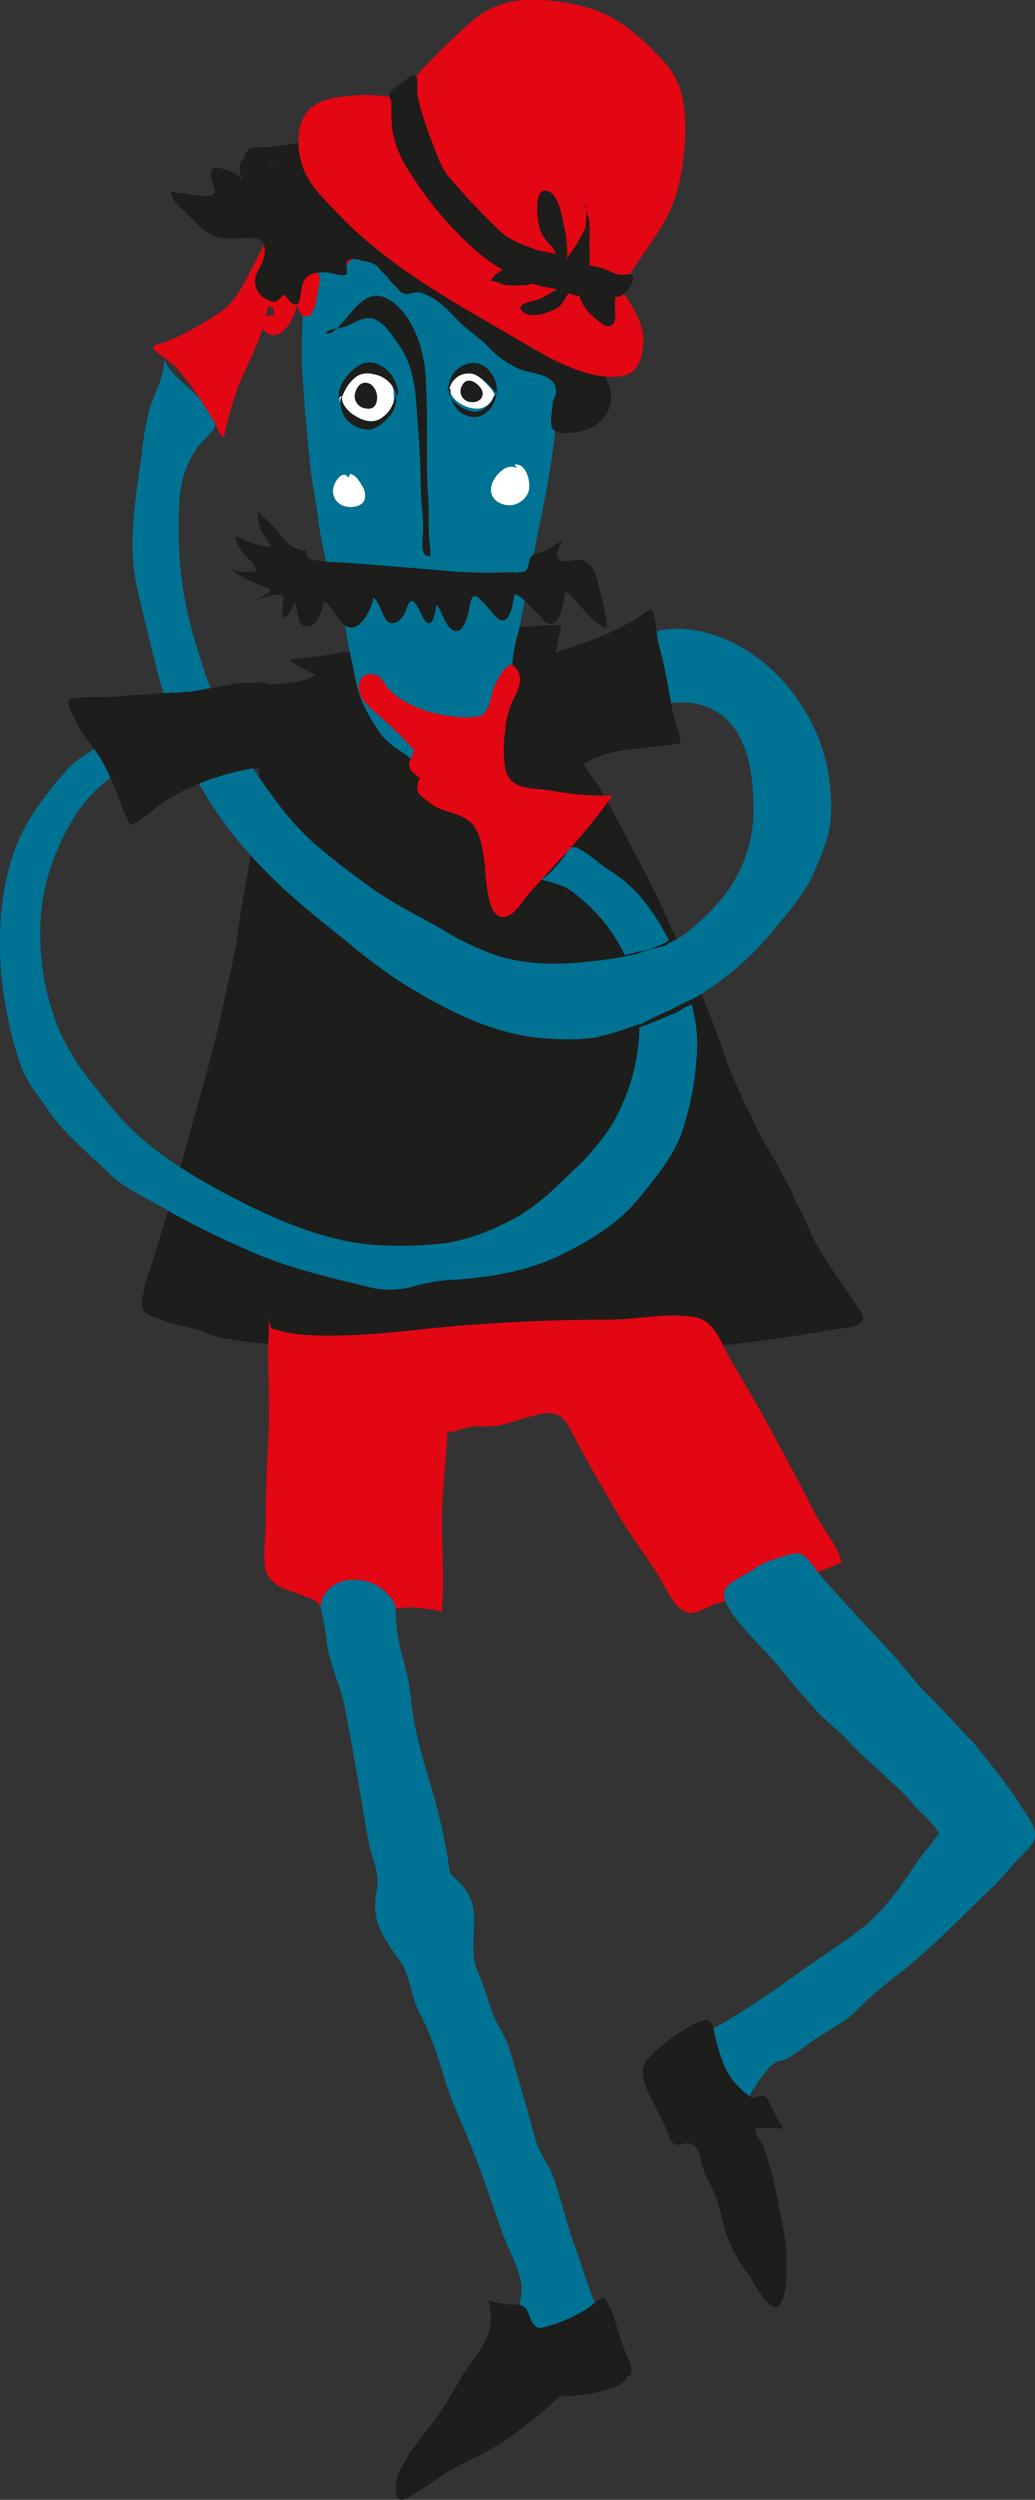 <svg xmlns="http://www.w3.org/2000/svg" viewBox="0 0 166.33 401.56"><rect x="0" y="0" width="166.33" height="401.56" fill="#333333" stroke="none"/><defs><style>.cls-1{fill:#007293;}.cls-2{fill:#1d1d1b;}.cls-3{fill:#fff;}.cls-4{fill:#e30613;}</style></defs><g id="Ebene_2" data-name="Ebene 2"><g id="Ebene_1-2" data-name="Ebene 1"><path class="cls-1" d="M92.36,360.67c.93,2.79,1.82,5.54,2.83,8.3.51,1.38,2.91,4.25,2,5.78-.65,1-2.19,1-3.23,1.27a17.61,17.61,0,0,0-2.34,1.17,13.83,13.83,0,0,1-7.83.85c-2.14-.34-2.13-1.26-1.69-3,.67-2.7,2.07-5.5,1.63-8.35s-2.21-5.62-3.16-8.41c-1.59-4.68-3.15-9.27-5-13.91-1.25-3.2-2.82-6.25-3.84-9.55-1.15-3.71-2.34-7.84-4.21-11.24-1.6-2.92-1.48-6.51-3.68-9.19a22.14,22.14,0,0,1-2.73-4.5c-1.09-2.23-.92-4.27-.51-6.63.36-2-.48-4-1-5.89-.66-2.6-1-5.3-1.49-7.95-.9-5.2-1.73-10.42-2.81-15.59-.73-3.48-2.53-7-2.86-10.53A35.61,35.61,0,0,0,50,253.65c-.31-.79,4.46-2.08,5-2.15a7.82,7.82,0,0,1,5.46,1.15,8,8,0,0,1,3.1,5.71,34.49,34.49,0,0,0,1,7.38,39.74,39.74,0,0,1,1.42,6.56c.46,5.32,2,10.33,3.48,15.3A98.43,98.43,0,0,1,72,298.72a8.75,8.75,0,0,0,.4,2.19c.34.65,1.26,1.18,1.73,1.76a8.09,8.09,0,0,1,2.07,5.16c0,2.22-.29,4.64,0,6.83a11.33,11.33,0,0,0,.81,2.63c.94,2.18,1.49,4.52,2.42,6.7.75,1.77,1.78,3.14,2.38,5,1.53,4.85,2.87,9.75,4.24,14.64.68,2.42,2.31,4.26,3.08,6.65,1.1,3.43,2,6.92,3.15,10.35"/><path class="cls-2" d="M90,117.11c-.3-1-.71-2-1-3-.23-.66-.36-1.36-.55-2s-.32-1.12-.45-1.69a6,6,0,0,1-.22-1.39,6.36,6.36,0,0,1,.2-2.09.85.85,0,0,1,.22-.38,3.44,3.44,0,0,0,.27-.27,4.45,4.45,0,0,0,.45-.68c0-.11,0-.22.11-.34a1.35,1.35,0,0,0,.15-.26,3.91,3.91,0,0,0,.15-.41,3.64,3.64,0,0,0,.19-.72c0-.26.09-.53.14-.79.08-.42.12-.86.24-1.27s.15-.59.22-.88a1,1,0,0,0,.06-.4c0-.32-.44-.19-.68-.14a4.26,4.26,0,0,1-.62,0c-.16,0-.31.06-.48.07s-.35,0-.53,0c-.34,0-.67.06-1,.07-.9,0-1.78.13-2.67.13a5.89,5.89,0,0,1-1,0,1.58,1.58,0,0,0-.65,0c-.09,0-.09.17-.12.26a5.35,5.35,0,0,0-.19.79c0,.3-.1.61-.14.91s0,.35,0,.52c-.06.39-.07.79-.13,1.17a8.41,8.41,0,0,1-.19.87,1.72,1.72,0,0,1-.07.21s0,.14,0,.15a.37.37,0,0,0,.07.37c.09.09.17.13,0,.22a2.49,2.49,0,0,1-.86.28c-.18,0-.35.13-.52.18s-.6.14-.9.21c-1,.23-1.94.42-2.91.64-.25.06-.5,0-.74.1a4.64,4.64,0,0,1-.84.18l-1,0-2.05.07c-2.19.06-4.38.08-6.56.25a48.64,48.64,0,0,0-5.43,1.06c-.61.11-1.22.29-1.83.44-.31.08-.36-.11-.42-.39s-.06-.46-.11-.68a9.21,9.21,0,0,0-.2-.91c-.11-.31-.19-.62-.27-.94s-.16-.62-.25-.93-.14-.4-.2-.61,0-.23-.07-.34,0-.12-.13-.13-.17,0-.27.07h-.26c-.2,0-.43-.05-.63,0a7.49,7.49,0,0,0-.79.18c-.53.11-1.06.21-1.6.29-1,.18-2.08.31-3.12.43l-1.59.17-.8.09a4.69,4.69,0,0,1-.78.08c.39.79,3.16,2,4.1,2.56-3.44,1.69-7,1.3-10.67,1.62a18.59,18.59,0,0,0,.86,4.37c.34,1.25.36,2.41.58,3.66a13.66,13.66,0,0,1,.14,2.48c0,2.43,0,4.73-.11,7.16-.49,7.49-2.42,14.9-3.37,22.36-.43,3.34-1.33,6.62-2,9.9-1,4.91-2.25,9.76-3.62,14.59-2.33,8.21-4.48,16.46-7,24.61-.62,2-1.2,4.05-1.94,6a7.52,7.52,0,0,0-.45,1.75c-.12.89-.64,2.77-.1,3.55s2,1,2.72,1.38c2.1,1,4.47,1.11,6.65,1.9a15.63,15.63,0,0,0,3,1.08c1.39.22,2.78.44,4.18.61,5.55.7,11.15.95,16.73,1.17,16.55.63,33.38,2.15,49.91.52,2.51-.25,5-.51,7.52-.8,6.76-.76,13.51-1.67,20.22-2.82,1.26-.22,3.12-.23,4.18-1,1.21-.94.13-1.93-.51-2.89-1.78-2.69-3.69-5.3-5.41-8a40.76,40.76,0,0,1-2.37-4.54c-.37-.8-.72-1.6-1.08-2.39s-.78-1.22-1-1.89a16.71,16.71,0,0,0-1-2.26c-1-1.81-1.94-3.64-3-5.44-.59-1-1.23-2.06-1.77-3.13-.62-1.25-1.16-2.55-1.83-3.78s-1.12-2.37-1.67-3.56c-.74-1.59-1.43-3.22-2-4.88A159.84,159.84,0,0,0,110.27,154c-.77-1.63-1.51-3.26-2.35-4.85-.69-1.31-1.15-2.75-1.81-4.08-.93-1.86-1.77-3.73-2.78-5.54-1.23-2.21-2.35-4.48-3.54-6.72-1.34-2.53-2.69-5.11-4.2-7.52a.19.19,0,0,0,0,.16"/><path class="cls-1" d="M48.58,53.36c0-.92.05-1.84.05-2.76a24,24,0,0,1,2.14-10.08A18.88,18.88,0,0,1,52.31,38a7.83,7.83,0,0,1,2.39-2.24A19.5,19.5,0,0,1,59,33.32a42,42,0,0,1,6.35-2.06A26.83,26.83,0,0,1,77,31.1a17.35,17.35,0,0,1,7.67,3.84,7.7,7.7,0,0,1,2.43,3c.43,1.29.76,2.63,1.22,3.92a36.08,36.08,0,0,1,1.8,12.56A142.84,142.84,0,0,1,87,82.94c-.91,4.31-1.75,8.65-2.58,13-.36,1.86-.67,3.75-1.12,5.59a23.15,23.15,0,0,0-1,6c0,2.33-.68,4.81-1.1,7.09-.47,2.58-.88,5-2.6,7.13-1.47,1.79-3,1.86-5.25,2.14a9.71,9.71,0,0,1-5.29-.76,17.94,17.94,0,0,1-3-2,15.67,15.67,0,0,1-3.66-2.93,30.12,30.12,0,0,1-2.49-4c-1.64-2.89-2-6.53-2.75-9.75-.41-1.7-.53-3.44-.95-5.12a22.23,22.23,0,0,0-1-2.69,27.72,27.72,0,0,1-1.45-4.71c-.49-2.62-1.26-5.41-1.57-8.14-.23-2-.61-4-.93-6-.52-3.24-.75-6.51-1.06-9.76-.28-2.81-.41-5.62-.62-8.43a59.7,59.7,0,0,1,0-6.13"/><path class="cls-3" d="M72.39,62.93A2,2,0,0,1,72.61,61c.54-.82.9-1.2,1.91-1.21,1.92,0,2.9,1,4.12,2.35a4.22,4.22,0,0,1,.67.9c.24.51.19.24-.06.79a2.82,2.82,0,0,1-2.18,1.79c-2,.21-4.73-1.24-4.9-3.37"/><path class="cls-2" d="M75.66,64.59c1.4.18,2.44-1,1.63-2.2-.63-.93-2.21-2-3-.51a1.76,1.76,0,0,0,1.34,2.71"/><path class="cls-2" d="M71.78,62.86c.3-.35.33-1.19.5-1.69a4.49,4.49,0,0,1,.88-1.55,4.4,4.4,0,0,1,2.9-1.32,3.42,3.42,0,0,1,2.83,1.62,4.57,4.57,0,0,1,.94,3.25c-.59-.47-1.09-1.31-1.74-1.82a7.32,7.32,0,0,0-1.88-1.22,3.11,3.11,0,0,0-4,2.52c-.25,1.59,2,3,3.3,3.37a2.69,2.69,0,0,0,2.64-.63c.77-.6,1-1.31,1.49-2a.54.54,0,0,0,.11-.28c0,1.83-1.63,4-3.69,3.89a4,4,0,0,1-3-1.78,4.09,4.09,0,0,1-.63-2.78"/><path class="cls-3" d="M54.79,63.82c-.14-1.62,2.12-4.3,3.93-4.46s4.33,1.49,4.52,3.44-.13,4.42-2.29,5.13a4.48,4.48,0,0,1-4.2-1.06c-.8-.69-2.63-1.85-2.09-3.16l0-.1"/><path class="cls-2" d="M54.47,63.82c-.45-2,2.78-5.92,5.1-5.6A4.73,4.73,0,0,1,63,60.4c.5.79,1.33,2.41.76,3.31A4.54,4.54,0,0,0,60,60.11a3.38,3.38,0,0,0-2.57.28,6,6,0,0,0-2,2.37c-.43.85-.7,1.31-.18,2.23a4.91,4.91,0,0,0,1.82,1.8c1.32.85,3,1.3,4.34.28a4.94,4.94,0,0,0,1.28-1.3c.17-.28,1.05-2,.83-2.26.49.67-.24,2.54-.7,3.08-.87,1-2.1,2.32-3.57,2.43a4.82,4.82,0,0,1-3.8-1.94,4.37,4.37,0,0,1-.66-1.78,3.48,3.48,0,0,1-.13-.93c.05-.35.1-.36.34-.76"/><path class="cls-2" d="M57,63.51a2,2,0,0,0,1.91,2.12c1.23.19,1.69-.72,1.7-1.79a2.7,2.7,0,0,0-1-2.1c-1.44-.82-2.43.41-2.61,1.77"/><path class="cls-2" d="M72.09,91.74a79.14,79.14,0,0,0,8.15.23q1,0,2-.06a6.15,6.15,0,0,0,2-.09c1.24-.61.27-2.36,1.7-2.77a16.75,16.75,0,0,0,4.51-2.31c-.26.7-1.18,2-.92,2.72.31.9,1.85.7,2.53.56a2.68,2.68,0,0,1,2.52.54c1.29,1.14,1.49,3.13,1.92,4.69a25.79,25.79,0,0,1,.73,3.36,8,8,0,0,1,.23,2.22c-.33.1-.48-.09-.74-.24a12.75,12.75,0,0,1-2.33-2c-1.15-1.08-2.15-2.68-3.47-3.51-.4,1.12-.71,6-3,5-.46-.2-.92-.9-1.25-1.23-.55-.56-1.09-1.1-1.65-1.64a6.89,6.89,0,0,0-2.19-1.8c-.41.58-.39,1.89-.66,2.55s-.61,1.82-1.52,1.69-1.75-1.57-2.31-2.12c-.3-.31-1.48-1.86-2.12-1.79s-.78,2.2-1,2.85c-.24.85-.74,2.71-1.8,2.77-1.74.09-2.36-3.32-3.27-4.2-.14.74-.52,4-1.81,2.61-.48-.52-1.47-3.54-2.36-3.21-.32.12-.83,1.73-1,2.08-.43.66-1,1.48-1.93,1.45-1.13,0-1.4-1.32-1.8-2.15-.23-.45-.69-1.71-1.25-1.9-.19,1.53-1.88,5.08-3.78,4.75-1.36-.23-2.2-2.06-3-3.06-.28-.36-.7-1.14-1.23-1-.17,1.31-1,3.9-2.57,3.92-1.85,0-1.49-2.65-2-3.81-.34.31-1.06,2.33-1.71,2.3s-.24-2.09-.19-2.48c.14-1,0-1.2-1.14-1.11-1.53.11-3,.91-4.57,1.06a5.71,5.71,0,0,0,3.06-1.26c1.15-.7.53-.79-.54-1.16a23.83,23.83,0,0,1-3.74-1.72c-.8-.44-1.47-1.08-2.24-1.53,1.27,1,3.16,1,4.71.88.22-1.1-1.44-2.23-2-3a6.16,6.16,0,0,1-1.25-2.52c.64-.12,1.84.63,2.43.83a10.52,10.52,0,0,0,3.29.73c-.4-1-1.13-1.83-1.6-2.77a5.34,5.34,0,0,1-.41-2.85c.37.14.58.59.86.88s.94.8,1.36,1.24c.74.76,1.36,1.67,2.07,2.45a4.61,4.61,0,0,0,3.33,1.61c.26.76.12,1.24,1,1.47a25.7,25.7,0,0,0,4.73.45l5.68.44q5.77.45,11.55.94"/><path class="cls-2" d="M53.07,53.55c2.77-1.54,5-7.59,9-5.65s6,7.92,6.29,12,.25,8.13.25,12.21c0,2.53,0,5.09.19,7.6s0,4.8.2,7.18a15.24,15.24,0,0,1,.18,2.36c-1.86.6-1.17-3.09-1.17-4.16,0-2.49-.4-4.9-.4-7.39,0-3.89-.34-7.73-.61-11.56s-.58-7.47-2.92-10.76C63.16,54,61.84,52,60.3,51.3s-3.11.48-4.62,1.09c-1,.4-2.73.33-3.4,1.16"/><path class="cls-1" d="M26.34,57.74c.22,2.36-1.42,5.23-2.14,7.43a42,42,0,0,0-1.4,7.67c-1,7-2.39,14.92-.71,21.9,2.18,9,4,17.88,7.62,26.44S39.26,137,46,143.16c3,2.7,6.23,5.31,9.37,7.79A102,102,0,0,0,64,157.51c7.51,4.71,16.07,9.22,25.18,9.37a31.35,31.35,0,0,0,6.57-.23,58.48,58.48,0,0,0,8.56-2.76A48.5,48.5,0,0,0,124.66,149c2.24-2.73,4.76-5.61,6.17-8.86,1.09-2.54,2.42-5.74,2.67-8.5a31,31,0,0,0-.86-9.65C130,111.27,120.05,101,108.54,101c-4.2,0-7.51,2.46-10.57,5.14a11.81,11.81,0,0,0-2.35,2c-.51.86-.06,1.5.17,2.39.28,1.13.28,4.67,1.17,5.4,0,.06,0,.11,0,.16.91.26,1.84-.72,2.57-1.12a11.4,11.4,0,0,1,3.48-1.24c2.94-.56,6.39-1.34,9.36-.57,7.39,1.92,8.71,10.08,8.71,16.65a22,22,0,0,1-2.45,10.5c-1.86,3.67-4.33,6.08-7.33,8.72-4.08,3.59-9.4,4.51-14.59,5.19-5.63.73-11.07,1-16.59-.64a41.78,41.78,0,0,1-8.79-4.14c-4-2.29-8.46-4.43-12.17-7.19a112.78,112.78,0,0,1-9.1-7.16c-4.16-3.82-7-8.17-10.2-12.79-4.32-6.27-7-13.7-9-21a59.52,59.52,0,0,1-2.14-15.91c0-5.32,0-9.41,3.2-13.77.6-.83,2.38-2.27,2.64-3.13s-1.24-3-1.85-3.8a33.61,33.61,0,0,0-3.39-3.25,16.06,16.06,0,0,1-2.39-2.59"/><path class="cls-1" d="M93,136.3c-1.31-.6-1.61.14-2.22,1.09a14.24,14.24,0,0,1-1.19,1.5c-.5.58-2.1,2.54-3,2.36a20.4,20.4,0,0,1,4.49,1.38,14.42,14.42,0,0,1,2.13,1.62,26.25,26.25,0,0,1,7.48,9.82c3.63,8.46,2.27,18.73-2.34,26.59a38,38,0,0,1-6.57,7.69c-3.23,3.18-6.45,6.21-10.61,8.13a34.4,34.4,0,0,1-9,3.13,57.28,57.28,0,0,1-11.19.4c-8.19-.34-16.75-4.08-23.9-7.82-6.93-3.63-13.62-7.73-18.7-13.79-3.91-4.67-7.66-9.06-9.66-15a39.94,39.94,0,0,1-2.25-13.18,33.48,33.48,0,0,1,2.75-13.72c1.89-4.32,4.08-8.05,7.83-11,2.79-2.17,5.86-2.71,9.18-3,1-.08,2.26-.13,3.36-.24-.61-2.29-2.57-4.34-3.4-6.71a11.07,11.07,0,0,0-4.3,1A28.35,28.35,0,0,0,17.35,119c-2.17,1.4-4.75,2.62-6.57,4.63a59.37,59.37,0,0,0-5.44,7c-4,6-5.34,13.53-5.34,20.64a55.51,55.51,0,0,0,1.15,11.64,50.14,50.14,0,0,0,2.49,9,18.32,18.32,0,0,0,2.25,3.78c1.18,1.63,2.29,3.39,3.6,4.92,2.45,2.88,5.39,5.29,8.08,7.91s6.59,4.21,9.82,6.18a126.81,126.81,0,0,0,11.75,5.8c6.44,3.05,13.55,4.63,20.41,6.32a13.81,13.81,0,0,0,7.27-.29,29.43,29.43,0,0,1,6.83-1c5.68-.45,11.43-1.42,16.58-4,5-2.47,9.19-5,12.72-9.37,2.66-3.26,5.37-6.56,6.75-10.63a46.77,46.77,0,0,0,2.19-11,25.28,25.28,0,0,0-.1-6.21c-1.31-7.45-4.29-15.15-9.39-20.88a24.81,24.81,0,0,0-4.82-3.87c-1.52-1-2.91-2.45-4.55-3.2"/><path class="cls-4" d="M81.17,117.11a19.24,19.24,0,0,1,.84-3.68c.74-2,2.69-4.17.69-6.36-1.27-1.4-3.32,3.28-3.48,3.8-.46,1.49-.54,3.73-2.36,4.23a16.86,16.86,0,0,1-4.8-.13c-3.33-.39-7.3-1.86-9.65-4.33-.61-.63-.92-1.72-1.79-2.1-2-.87-3.31.61-2.86,2.56.42,1.79,2.35,3.05,3.59,4.26a51.57,51.57,0,0,1,5.24,5.21,2.26,2.26,0,0,0-.34.78c-.2,1-.85,1-.3,2.22.2.47,1.41,1.32,1.77,1.63-.63-.54-.69,1.58-.64,1.77.21.73,1.41,1.55,2,2,2.14,1.73,5.16,1.45,6.9,3.51,1.3,1.55,1.57,4.06,1.88,6,.26,1.65.22,9.31,3.18,8.81,1.72-.3,2.71-2.29,3.67-3.41,1.8-2.08,3.68-4.05,5.51-6.09a98.43,98.43,0,0,0,8.24-10,45.37,45.37,0,0,1-9.84-.79c-2.89-.5-6.48.06-7.38-3.32a19,19,0,0,1,0-6.52"/><path class="cls-4" d="M41.05,42a36.6,36.6,0,0,1,4-6.52c2-2.34,4.28-2.91,7-1.55a12.83,12.83,0,0,1,3.45,2.84c1,1.09,2,2.43,1.49,4-.37,1-1.7,2.54-3,2.16-.13-1.51.37-5-2-5-4,0-2.09,4-1,5.79.67,1.09.38,1.42.16,2.6s-.53,5.26-2.39,4.39c-1.68-.78-.52-4.89-2.74-5,4.2.23.06,10.47-3.31,7.64a1.53,1.53,0,0,1,1.42-2.67c-.28-.09.23-1.69-1.1-1.34-.61,4.19-2.92,8.53-4.62,12.4A59.63,59.63,0,0,0,36,70.21c-.76-.17-1.2-1.86-1.56-2.45C33.33,66,32.25,64.11,31,62.43a22.76,22.76,0,0,0-3.36-4c-.79-.65-1.68-1.23-2.46-1.88-1.19-1-.21-1.12.77-1.43A24.36,24.36,0,0,0,31,52.79a40.47,40.47,0,0,0,5-3.09c2.33-1.9,3.61-5.08,5-7.68"/><path class="cls-2" d="M12.32,116.28c1.28,2.13,3,4.07,4.24,6.24A51.33,51.33,0,0,1,19.4,129a15.49,15.49,0,0,0,1.6,3.56c2.31-1,4.27-3.27,6.51-4.51a40.15,40.15,0,0,1,13-4.59A15.73,15.73,0,0,0,43.7,123c1-.46.55-1.91.64-3a21.82,21.82,0,0,0,.08-3.13,10.9,10.9,0,0,1-.17-1.51,5.16,5.16,0,0,0,.14-1,7.86,7.86,0,0,0-.11-.83c-.05-.25-.14-.48-.2-.72s-.13-.68-.2-1c0-.16-.13-.31-.17-.46a3.14,3.14,0,0,1-.08-.4,2.7,2.7,0,0,0-.39-.8c-.1-.18-.26-.43-.48-.47a6.68,6.68,0,0,0-1.19-.07c-.21,0-.4,0-.61.07s-.23,0-.35,0a1.67,1.67,0,0,1-.31,0,5.21,5.21,0,0,0-.69,0c-.23,0-.45,0-.68,0s-.28.06-.42.07a2.61,2.61,0,0,0-.28,0c-.08,0-.13.06-.2.07a2.53,2.53,0,0,1-.28,0c-.52.07-1,.23-1.54.32-1.17.21-2.37.4-3.55.62-.57.1-1.13.21-1.7.3a6.87,6.87,0,0,1-1,.08c-.28,0-.52.07-.8.07s-.63.06-1,.07a6.28,6.28,0,0,0-1,0,6.81,6.81,0,0,1-.78.05c-.18,0-.35.06-.53.07s-.37,0-.55,0c-.68,0-1.33.17-2,.2a4.85,4.85,0,0,0-.66,0,3,3,0,0,1-.6,0c-.55,0-1.09.12-1.64.13s-.89.15-1.33.14c-.25,0-.46,0-.7.07s-.39,0-.58,0c-.45,0-.89.07-1.34.07H13.45c-.18,0-.29.07-.47.07a5.85,5.85,0,0,0-.73.12c-.25,0-.49,0-.74,0s-.55.22-.57.55a2.24,2.24,0,0,0,.23,1,9.76,9.76,0,0,0,.59,1.27c.18.32.37.64.56,1"/><path class="cls-2" d="M97.92,101.63c1.43-.64,2.84-1.39,4.25-2.15a26.38,26.38,0,0,1,2.38-1.66c.78.18,1,4.38,1.2,5.25.65,2.45,1.25,4.93,1.65,7.42.29,1.86.68,3.64,1.09,5.45.24,1,1,2.38.82,3.42,0,.19-8.91,1.06-9.79,1.25a21.77,21.77,0,0,0-7.41,3c-1.13.75-4.25,3.52-5.27,1.73a32.67,32.67,0,0,1-1.59-4.78,13.06,13.06,0,0,1-.65-4.34c0-2,0-4,.2-6a9.69,9.69,0,0,1,.24-2.4c.72-1.59,3.16-2.66,4.71-3.16a76.15,76.15,0,0,0,8.17-3"/><path class="cls-2" d="M102.17,164.78c.1.1.57-.16.72-.22s.45-.23.67-.35c.72-.38,1.45-.73,2.18-1.09s1.2-.51,1.79-.8,1.09-.57,1.64-.84l1.06-.54c.3-.14.63-.26.93-.4s.5-.38.8-.36c.09,0,0,.64,0,.73a1.58,1.58,0,0,1-.72.44,8.8,8.8,0,0,0-.93.35,6.73,6.73,0,0,0-1,.59,5,5,0,0,1-1.06.54c-1,.4-1.89.82-2.86,1.19-.71.27-1.4.58-2.12.82a7.3,7.3,0,0,1-1.17.39,1.73,1.73,0,0,1,0-.32h.09"/><path class="cls-2" d="M100.09,153.49c.2.12.74,0,1,0a7.43,7.43,0,0,0,1.14-.23c.87-.27,1.7-.63,2.59-.84s2.21-.35,2.85-1.12c.07-.07.21-.19.16-.28s-.32.05-.41.11a9.77,9.77,0,0,1-1.59.78,12.29,12.29,0,0,1-1.95.71l-1.51.32c-.48.1-1,.26-1.43.34a6.8,6.8,0,0,1-1.09.15,1.28,1.28,0,0,1,.11.2.33.33,0,0,0,.14,0"/><path class="cls-4" d="M42.69,210.8c.86,1.46.4,4,.4,5.72,0,5.12.3,10.33,0,15.44-.26,4.46-.41,8.92-.41,13.44,0,2-.66,6,.38,7.72A5.86,5.86,0,0,0,45.21,255a14.24,14.24,0,0,0,2.28.86c.69.26,1.38.51,2.07.79a4.47,4.47,0,0,1,1.48.74c.21.19.26.55.5.7a4.12,4.12,0,0,1,1-2.51A5.13,5.13,0,0,1,55.1,254a7.38,7.38,0,0,1,8,3.06,3.17,3.17,0,0,1,.36.65c0,.15.07.63.19.7s.65-.11.84-.12l.84-.07a12.2,12.2,0,0,1,1.92.07c.36,0,3.75.39,3.71.72.5-4.84.07-10,.07-14.88s.69-9.42.86-14.14c1.34.09,2.47-.59,3.62-.77,1.37-.21,2.84,0,4.21-.17,2.45-.39,4.78-1.46,7.27-1.93,3.4-.65,4.06,1.38,5.69,4.42,2.15,4,4.44,8,6.8,12,2.1,3.57,4.7,6.77,6.79,10.37,1,1.65,2.37,5,4.65,5.19,1.27.09,3-1.17,4.32-1.52,2.69-.76,5.26-1.36,7.92-2.32,4-1.44,8.22-2.58,12.06-4.25-.48-2.59-3-5.38-4.23-7.9-2.26-4.45-4.65-8.84-7-13.19-2-3.78-4.18-7.45-6.39-11.15-1.65-2.77-2.63-6.6-5.87-7.18-4.45-.8-9.4.39-13.86.39-7.4,0-14.62.29-22,.81-9.25.65-19,2.42-28.34,1.5a27.05,27.05,0,0,1-4.33-1.05c.33.17.44.57.64.74"/><path class="cls-1" d="M106.78,332.71c-.17,3,3.16,4.65,4.86,6.55s2,4.49,4.19,6.15c1.26,1,1.7.59,3.06.62.23-2.84,0-6,1.19-8.67a24.17,24.17,0,0,1,3.23-4.84,3.43,3.43,0,0,1,1.88-1.43c2.16-.44,3.94-2.31,5.81-3.54,1.58-1,3.2-2,4.78-3a29.19,29.19,0,0,0,3.44-3.15c1.93-1.76,4-3.37,6.07-5,5-4,9.47-8.77,14.12-13.17,1.35-1.28,2.57-2.8,3.81-4.17.76-.84,1.63-1.6,2.36-2.47,1.91-2.26-.29-4.52-1.54-6.49a59.89,59.89,0,0,0-4.15-5.84c-1.32-1.59-2.5-3.33-3.93-4.82-2.32-2.4-4.54-4.94-6.93-7.29-2.05-2-3.67-4.32-5.61-6.43-3.94-4.28-8-8.55-11.81-12.92-.76-.87-1.69-2.69-2.85-3.14s-2.83.43-3.85.66a12.49,12.49,0,0,0-4.15,2c-1.2.77-3.06,1.53-4,2.65-1.07,1.32.23,3.22,1,4.35C120,262.5,123,265,125.35,268c2,2.45,4,4.77,6.12,7.1,1.24,1.36,2.74,2.39,4,3.69,1,1,1.87,2,2.89,2.94,2,1.78,3.87,3.62,5.83,5.4,1.32,1.2,2.38,2.56,3.62,3.84a17.91,17.91,0,0,1,3.11,3.51,19.1,19.1,0,0,0-1.36,1.87c-.59.73-1.23,1.41-1.76,2.17-1,1.38-1.87,2.77-2.85,4.13a35.35,35.35,0,0,1-3.41,4.22,30.25,30.25,0,0,1-2.7,2.61c-3.39,2.63-7,4.91-10.44,7.39-5.08,3.62-10.88,7.67-16.5,10.39-1.27.61-2.93.47-3.94,1.65a7.15,7.15,0,0,0-1.21,3.84"/><path class="cls-2" d="M91.74,372.28c.93-.44,1.84-.95,2.74-1.48.48-.29,1.93-1.75,2.4-1.7.84.1,2.06,3.93,2.26,4.69.32,1.16.72,2.31,1.13,3.44.29.81,2.27,4.57.47,4.47.13,2.17-9.11,3.62-10.65,3.05a63,63,0,0,1-9.54,7.64c-3,2-6.35,3.15-9.28,5.13-1.87,1.26-3.83,2.6-5.77,3.73-2.51,1.46-2-2.59-1.41-4,1.42-3.24,3.8-5.9,5.91-8.68a72.55,72.55,0,0,0,4.11-6.65c1.72-2.82,4.21-5.15,4.71-8.58a9.08,9.08,0,0,0-.34-3.77,27.33,27.33,0,0,0,3,.59c1.2.09,2.13-.28,2.94.6.64.69.73,1.88,1.32,2.58.77.91,1.32.6,2.42.29a20.35,20.35,0,0,0,3.53-1.34"/><path class="cls-2" d="M116.86,359.16c.07.22.15.44.23.66a24.53,24.53,0,0,0,3.22,5.59c.88,1.22,4.11,8.07,5.54,3.73.71-2.18.56-4.39.56-6.69a36,36,0,0,0-1.16-7.38,54.84,54.84,0,0,0-1.64-7.42,29.32,29.32,0,0,0-1-3c-.39-.8-1.38-1.77-1.21-2.73.45-.13,4.37-.19,4.52.12-.43-.91-1-1.72-1.5-2.6-.32-.6-.86-2.28-1.41-2.65-.75-.5-1.51.38-2.33.07a9.87,9.87,0,0,1-2.17-1.87c-2.08-2-2.85-5-3.54-7.69-.29-1.12-.26-2.86-1.66-2.8-1.11.05-3.34,1.56-4.31,2.14a29.79,29.79,0,0,0-4.67,3.85c-2.43,2.21.07,6,1.28,8.39.65,1.29,1.23,2.69,1.81,4,.41.91.43,1.44,1.37,1.63.76.14,1.39-.46,2.18-.16,1.55.58,1.51,2.26,1.89,3.55.61,2.09,1.94,4,2.57,6.07.51,1.76.85,3.55,1.42,5.25"/><path class="cls-2" d="M45.71,27.31l.09.09c-.2-.08-.38-.3-.58-.36a3.75,3.75,0,0,0-.58,0c-.2,0-.36-.14-.57-.17-1.41-.22-2.41-1.53-3.83-1.67a1.63,1.63,0,0,0-1.68,1.48,4.06,4.06,0,0,0,.12,1.44c.08.25.22.89.44,1a4.05,4.05,0,0,0-2-1.51c-.62-.25-2.31-1-2.94-.46-.45.4-.33,1.18-.17,1.68a8.81,8.81,0,0,0,.3.91,1.43,1.43,0,0,1,.16,1.07c-.31,1-1.93.6-2.69.61a11.09,11.09,0,0,1-2.06-.35A9.7,9.7,0,0,0,28.62,31c-.23,0-.89-.32-1.08-.14s.22.95.34,1.14a8.77,8.77,0,0,0,1.76,1.94c.65.57,1.2,1.22,1.86,1.79a10.73,10.73,0,0,0,2.7,2.1,5.28,5.28,0,0,0,2.24.45h2.29c1.06,0,2.94-.35,3.57.82s0,2.78-.54,3.86a10.3,10.3,0,0,0-.61,1.25A3.71,3.71,0,0,0,41,45.54a2.66,2.66,0,0,0,.38,1.13,2.36,2.36,0,0,0,.83,1c.51.43,1.49,1,2.24.71a3.3,3.3,0,0,0,.8-.7c.3-.31.38-.43.73,0s1,1.4,1.7,1.19c.49-.14.49-1,.57-1.34s.17-1,.3-1.55a2.52,2.52,0,0,1,1.85-2.06,6.48,6.48,0,0,1,3.52.13,6.85,6.85,0,0,0,1.5.15c.34-.05.24,0,.31-.31.14-.62-.34-1.74.29-2.13s1.71,0,2.47.19a5.28,5.28,0,0,1,1.91.61c.54.4.87,1.06,1.4,1.49a5,5,0,0,1,.8.91,8.62,8.62,0,0,0,.94,1c.34.31.72.92,1.14,1.12a1.88,1.88,0,0,0,1.3.06,8.47,8.47,0,0,1,1-.19,2.46,2.46,0,0,1,1.29.31C70.8,48.29,72.11,50,74,51.86c1.43,1.41,3.14,2.43,4.53,3.9A14.67,14.67,0,0,0,83.3,59.2c2,.89,6.58.81,6,4.14-.06.35-.4.78-.47,1.29,0,1.06-.61,3.41,0,4.28.75,1,3.25.61,4.29.41,2.6-.51,4.86-2.36,5.07-5.13.27-3.48-3-5.88-3-9.36S98,48.7,98.3,45.29A22.39,22.39,0,0,0,97.23,37c-1.66-4.8-8-6.19-12.4-7a27.68,27.68,0,0,0-4.17-.32c-4.27-.09-8.85,1.48-12.89-.41a27.89,27.89,0,0,1-4-2.5c-1-.72-2.08-1.39-3.11-2.1a17.08,17.08,0,0,0-4.16-2.44c-.44-.14-.91-.16-1.36-.28A3.72,3.72,0,0,0,54,21.84a10.92,10.92,0,0,0-4.3.5,11.52,11.52,0,0,1-3.21.84c-1.13.15-2.26.28-3.39.45a12.5,12.5,0,0,1-2,0c-1.1,0-1.51.78-2,1.68"/><path class="cls-4" d="M99.34,45.73c1.93,3.05,4.58,6.35,4,10.11-.43,2.62-1.15,4.4-4,4.66-4.65.43-10.2-2.45-14.08-4.76C74.4,49.3,63.3,43.68,54.49,34.51c-1.93-2-4.45-4.38-5.57-7s-1.51-6.53.09-9.06,5-2.89,7.65-3.1c9-.73,18.29,3.35,24.8,9.41a108.67,108.67,0,0,1,17.88,21"/><path class="cls-4" d="M60.13,27.54A6.07,6.07,0,0,1,59,25.79c-.05-.22,0-.44-.06-.66a1.29,1.29,0,0,0-.41-.64,2.06,2.06,0,0,0-.25-.26c-.11-.08-.28-.08-.31-.22s.16-.33.18-.38a8.56,8.56,0,0,1,.92-1.84c.54-.74,1.06-1.49,1.61-2.22,1.11-1.48,2.29-2.91,3.51-4.3A109.07,109.07,0,0,1,75.43,3.77,13.91,13.91,0,0,1,84.53,0a31.94,31.94,0,0,1,10.7,1.47c4.58,1.51,8.46,5.08,11.64,8.63,2.62,2.93,3.22,6.39,3.26,10.19,0,5.14-.78,10.7-3.34,15.28-1.47,2.63-3.38,5.09-5,7.6-.82,1.27-1.7,3.21-3,4.08s-1.92.47-3.27-.09A36.15,36.15,0,0,0,89,45c-5-1.07-9.53-1.66-14-4.21-3.51-2-6.74-5.19-9.74-8a47.24,47.24,0,0,1-5.13-5.17"/><path class="cls-2" d="M63,13.57a55.29,55.29,0,0,0,0,7.05,17.51,17.51,0,0,0,2.82,7,56.54,56.54,0,0,0,9.65,11.73,28.12,28.12,0,0,0,11,6.49c1.08.33,2.31.43,3.42.7.73.18,1.88.77,2.61.92a17.34,17.34,0,0,0,3.39.13c1.08,0,3,.39,4-.12a5.15,5.15,0,0,0,1.78-2.23c.43-1.89-1.1-.87-2.28-1.14-.93-.22-1.88-.84-2.9-1.08l-3.4-.84A34,34,0,0,1,89.87,41c-1.33-.5-2.65-.52-4-1-2.12-.79-4.14-1.46-5.73-3.08a109.65,109.65,0,0,1-8.22-8.77c-1.23-1.58-1.93-3.94-2.64-5.74a54.18,54.18,0,0,1-2.07-6.48c-.51-1.95.71-5.51-2-3.08-.69.61-1.38.84-2,1.47-1.2,1.14-.32,1.36-.15,2.79"/><path class="cls-2" d="M90.59,41.75c0,.12,0,.25,0,.37-.25-.56-.77-.68-1.1-1.11s-.44-1-.85-1.46a8.32,8.32,0,0,1-1.76-2.35c-.44-1.05-1.43-7.41,1.19-6.5,1.82.63,2.25,4.33,2.61,5.77.67,2.75.45,5.71.45,8.62a13.59,13.59,0,0,1,0-3.37c.3-1,1.35-1.91,1.78-2.94a15.72,15.72,0,0,0,1.21-2.29,20.18,20.18,0,0,0,0-4c-.2,1.23.54,2.16.6,3.35s0,2.35,0,3.52c0,2.46.43,4.48-1.54,6.27.2-1.05,3.4-2.61,4.36-2,1.76,1,1.27,4,1.29,5.75,0,1,.42,3.07-1.2,3-.63,0-2-1.27-2.49-1.68a6.78,6.78,0,0,1-2.29-4.8c-1.39,0-2.08,3-3.4,3.65s-4,1.72-5.34.59c-1.81-1.5,2-1.68,3.13-2.36.9-.56,3.76-1.87,3.89-3-2-.57-4.14.52-6,.93a17.19,17.19,0,0,1-3.22.13c-1.29,0-1.85-.66-3-.72.48-1.51,3.72-2.74,5.22-2.82a7.51,7.51,0,0,1,3.53.46,6.45,6.45,0,0,0,2.93.73"/><path class="cls-3" d="M56,76.76c-.43-.71-1.06-.61-1.59,0-1.23,1.35-1.28,3.38.45,4.34,1.06.58,3.22.5,3.73-.83a2.71,2.71,0,0,0-.34-2.13c-.36-.64-1.1-1.93-2-2"/><path class="cls-3" d="M83.1,75.2c-1.36-.67-2.51.25-3.34,1.29-1.19,1.47-1.27,3.53.69,4.37A3.31,3.31,0,0,0,84.93,79c.45-1.44-.28-4.62-2.25-4.38"/></g></g></svg>